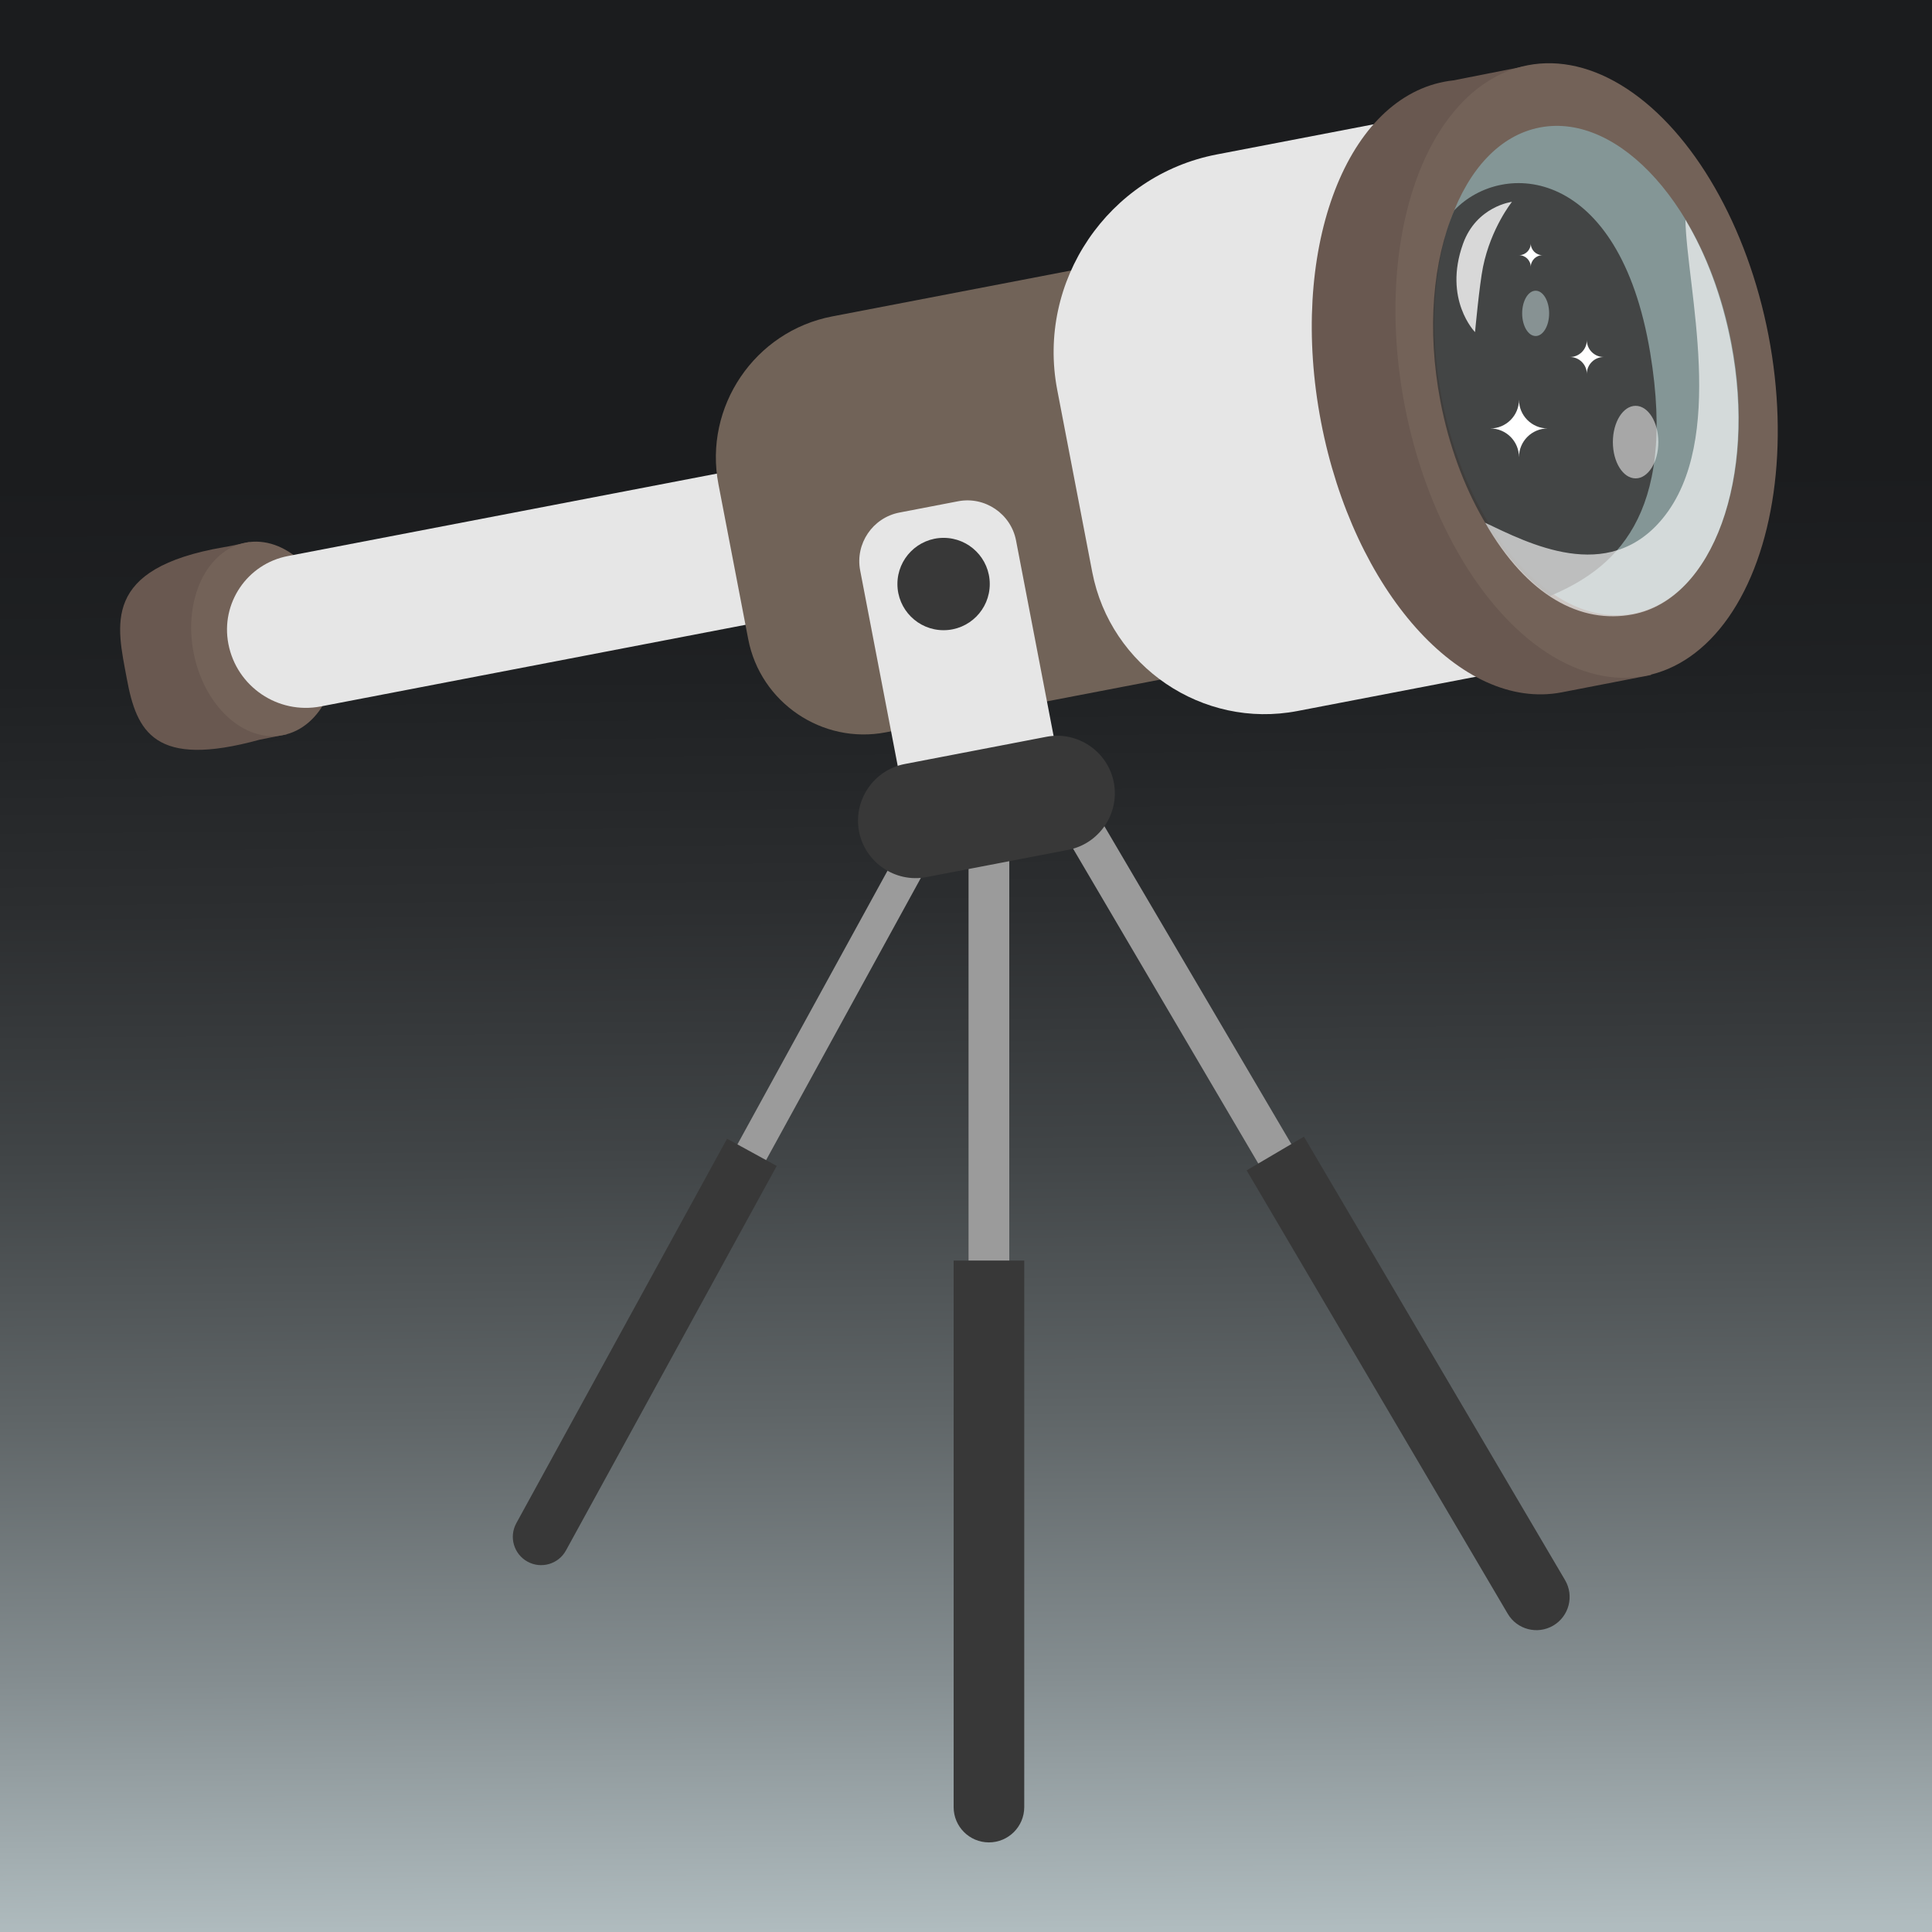 <?xml version="1.0" encoding="utf-8"?>
<!-- Generator: Adobe Illustrator 28.0.0, SVG Export Plug-In . SVG Version: 6.00 Build 0)  -->
<svg version="1.1" id="Шар_1" xmlns="http://www.w3.org/2000/svg" xmlns:xlink="http://www.w3.org/1999/xlink" x="0px" y="0px"
	 viewBox="0 0 1000 1000" style="enable-background:new 0 0 1000 1000;" xml:space="preserve">
<rect x="0" y="0" width="1000" height="1000" fill="#808080" stroke="none"/>
<style type="text/css">
	.st0{fill:url(#SVGID_1_);}
	.st1{fill:#695850;}
	.st2{fill:#736258;}
	.st3{fill:#E6E6E6;}
	.st4{fill:#716358;}
	.st5{fill:#849696;}
	.st6{opacity:0.85;fill:#383838;}
	.st7{fill:#9B9B9B;}
	.st8{fill:#383838;}
	.st9{opacity:0.65;fill:#FFFFFF;}
	.st10{opacity:0.79;fill:#FFFFFF;}
	.st11{opacity:0.53;fill:#FFFFFF;}
	.st12{opacity:0.53;fill:#C3D7DA;}
	.st13{fill:#FFFFFF;}
	.st14{fill:none;stroke:#000000;stroke-width:9;stroke-miterlimit:10;}
	.st15{opacity:0.85;fill:none;stroke:#000000;stroke-width:9;stroke-miterlimit:10;}
	.st16{opacity:0.65;fill:none;stroke:#000000;stroke-width:9;stroke-miterlimit:10;}
	.st17{opacity:0.79;fill:none;stroke:#000000;stroke-width:9;stroke-miterlimit:10;}
	.st18{opacity:0.53;fill:none;stroke:#000000;stroke-width:9;stroke-miterlimit:10;}
</style>
<linearGradient id="SVGID_1_" gradientUnits="userSpaceOnUse" x1="497.93" y1="242.359" x2="504.01" y2="999.143">
	<stop  offset="0" style="stop-color:#1B1C1E"/>
	<stop  offset="0.14" style="stop-color:#1F2123"/>
	<stop  offset="0.3" style="stop-color:#2C2E30"/>
	<stop  offset="0.469" style="stop-color:#414547"/>
	<stop  offset="0.645" style="stop-color:#5F6567"/>
	<stop  offset="0.824" style="stop-color:#848D90"/>
	<stop  offset="1" style="stop-color:#B0BCBF"/>
</linearGradient>
<rect x="0" y="0" class="st0" width="1000" height="1000"/>
<path class="st1" d="M147.31,373.47c7-10.31,9.8-27.62,6.38-46.14c-3.55-19.22-12.87-34.65-23.54-41.14l-1.1-5.61l-11.69,2.4
	c-0.48,0.05-0.95,0.14-1.43,0.22c-63.82,11-55.38,40.5-50.3,68.03c5.09,27.53,14.27,46.61,68.72,31.65l14.04-2.83l-1-6.22
	L147.31,373.47z"/>
<ellipse transform="matrix(0.982 -0.189 0.189 0.982 -59.964 31.733)" class="st2" cx="136.65" cy="330.74" rx="37.22" ry="50.75"/>
<path class="st3" d="M470.85,307.07l-304.83,58.58c-22.15,4.26-43.56-10.25-47.82-32.4l0,0c-4.05-21.05,9.74-41.4,30.79-45.44
	l306.82-58.96L470.85,307.07z"/>
<path class="st4" d="M691.01,334.37l-232.56,44.69c-32.84,6.31-64.86-15.39-71.17-48.23l-15.42-80.22
	c-7.7-40.06,18.78-79.13,58.84-86.83l243.46-46.79l36.27,188.72C712.96,318.94,704.23,331.83,691.01,334.37z"/>
<path class="st3" d="M834.14,336.78l-162.63,31.25c-48.98,9.41-96.76-22.96-106.17-71.94l-18.12-94.31
	c-10.8-56.21,26.35-111.03,82.55-121.83L803.29,46.6l50.26,261.53C856.09,321.35,847.36,334.24,834.14,336.78z"/>
<path class="st1" d="M851.06,328.53c23.08-32.69,32.31-87.58,21.03-146.29c-11.71-60.95-42.43-109.87-77.61-130.45l-3.64-17.8
	l-38.55,7.61c-1.58,0.17-3.16,0.4-4.73,0.71c-52,9.99-80.56,88.85-63.79,176.12c16.77,87.27,72.53,149.92,124.53,139.93l46.28-8.98
	l-3.28-19.72L851.06,328.53z"/>
<ellipse transform="matrix(0.982 -0.189 0.189 0.982 -21.482 158.431)" class="st2" cx="821.2" cy="192.02" rx="95.88" ry="160.92"/>
<ellipse transform="matrix(0.982 -0.189 0.189 0.982 -21.482 158.431)" class="st5" cx="821.2" cy="192.02" rx="76.33" ry="128.11"/>
<path class="st6" d="M752.75,108.82c-11.06,26.03-14.38,61.54-7.18,99.01c8.76,45.58,30.88,82.73,56.75,100.64
	c32.46-13.67,65.95-40.58,51.82-125.87C838.11,85.94,777.93,82.53,752.75,108.82z"/>
<rect x="501.32" y="435.67" class="st7" width="21.09" height="223.82"/>
<path class="st8" d="M511.87,953.62L511.87,953.62c-10.09,0-18.27-8.18-18.27-18.27V652.46h36.55v282.89
	C530.14,945.44,521.96,953.62,511.87,953.62z"/>
<rect x="421.15" y="432.88" transform="matrix(0.877 0.481 -0.481 0.877 304.073 -142.154)" class="st7" width="16.92" height="179.55"/>
<path class="st8" d="M273.05,808.31L273.05,808.31c-7.1-3.89-9.7-12.8-5.81-19.9L376.32,589.4l25.71,14.09L292.95,802.5
	C289.06,809.6,280.15,812.2,273.05,808.31z"/>
<rect x="600.05" y="406.59" transform="matrix(0.862 -0.507 0.507 0.862 -175.418 380.319)" class="st7" width="19.86" height="210.74"/>
<path class="st8" d="M803.97,841.39L803.97,841.39c-8.19,4.82-18.73,2.09-23.56-6.1L645.26,605.78l29.65-17.46l135.15,229.52
	C814.88,826.03,812.16,836.57,803.97,841.39z"/>
<path class="st3" d="M468.82,418.08l-23.6-122.82c-2.66-13.82,6.48-27.3,20.3-29.96l30.42-5.85c13.82-2.66,27.3,6.48,29.96,20.3
	l23.6,122.82c2.66,13.82-6.48,27.3-20.3,29.96l-30.42,5.85C484.96,441.04,471.48,431.9,468.82,418.08z"/>
<path class="st8" d="M552.87,439.89l-73.34,14.1c-16.1,3.09-31.8-7.55-34.89-23.64v0c-3.09-16.1,7.55-31.8,23.64-34.89l73.34-14.1
	c16.1-3.09,31.8,7.55,34.89,23.64v0C579.61,421.1,568.97,436.8,552.87,439.89z"/>
<circle class="st8" cx="488.4" cy="302.29" r="23.9"/>
<path class="st9" d="M895.99,177.76c-4.63-24.12-12.93-46.19-23.62-63.98c0.69,35.03,21.69,113.9-11.81,154.61
	c-28.38,34.49-69.92,12.54-91.84,2.19c21.75,37.9,49.48,52.59,76.49,47.4C886.61,310.02,909.34,247.25,895.99,177.76z"/>
<path class="st10" d="M763.48,171.91c0,0-16.58-16.84-6.23-45.71c6.98-19.48,25.34-21.73,25.34-21.73s-10.87,13.49-14.99,33.72
	C765.73,147.37,763.48,171.91,763.48,171.91z"/>
<ellipse class="st11" cx="846.59" cy="228.83" rx="11.77" ry="18.78"/>
<ellipse class="st12" cx="794.85" cy="162.2" rx="6.98" ry="11.73"/>
<g>
	<path class="st13" d="M786.22,206.89c0,8.21-6.66,14.87-14.87,14.87c8.21,0,14.87,6.66,14.87,14.87c0-8.21,6.66-14.87,14.87-14.87
		C792.88,221.75,786.22,215.1,786.22,206.89z"/>
</g>
<g>
	<path class="st13" d="M792.32,125.99c0,3.37-2.73,6.1-6.1,6.1c3.37,0,6.1,2.73,6.1,6.1c0-3.37,2.73-6.1,6.1-6.1
		C795.05,132.09,792.32,129.36,792.32,125.99z"/>
</g>
<g>
	<path class="st13" d="M821.34,176.04c0,4.83-3.92,8.75-8.75,8.75c4.83,0,8.75,3.92,8.75,8.75c0-4.83,3.92-8.75,8.75-8.75
		C825.26,184.79,821.34,180.88,821.34,176.04z"/>
</g>
<rect x="1437.66" y="-11.43" class="st13" width="1000" height="1000"/>
<path class="st14" d="M1591.38,373.47c7-10.31,9.8-27.62,6.38-46.14c-3.55-19.22-12.87-34.65-23.54-41.14l-1.1-5.61l-11.69,2.4
	c-0.48,0.05-0.95,0.14-1.43,0.22c-63.82,11-55.38,40.5-50.3,68.03c5.09,27.53,14.27,46.61,68.72,31.65l14.04-2.83l-1-6.22
	L1591.38,373.47z"/>
<ellipse transform="matrix(0.982 -0.189 0.189 0.982 -34.014 304.263)" class="st14" cx="1580.72" cy="330.74" rx="37.22" ry="50.75"/>
<path class="st14" d="M1914.91,307.07l-304.83,58.58c-22.15,4.26-43.56-10.25-47.82-32.4v0c-4.05-21.05,9.74-41.4,30.79-45.44
	l306.82-58.96L1914.91,307.07z"/>
<path class="st14" d="M2135.07,334.37l-232.56,44.69c-32.84,6.31-64.86-15.39-71.17-48.23l-15.42-80.22
	c-7.7-40.06,18.78-79.13,58.84-86.83l243.46-46.79l36.27,188.72C2157.03,318.94,2148.29,331.83,2135.07,334.37z"/>
<path class="st14" d="M2278.2,336.78l-162.63,31.25c-48.98,9.41-96.76-22.96-106.17-71.94l-18.12-94.31
	c-10.8-56.21,26.35-111.03,82.55-121.83l173.53-33.35l50.26,261.53C2300.16,321.35,2291.42,334.24,2278.2,336.78z"/>
<path class="st14" d="M2295.12,328.53c23.08-32.69,32.31-87.58,21.03-146.29c-11.71-60.95-42.44-109.87-77.61-130.45l-3.64-17.8
	l-38.55,7.61c-1.58,0.17-3.16,0.4-4.73,0.71c-52,9.99-80.56,88.85-63.79,176.12c16.77,87.27,72.53,149.92,124.53,139.93l46.28-8.98
	l-3.28-19.72L2295.12,328.53z"/>
<ellipse transform="matrix(0.982 -0.189 0.189 0.982 4.468 430.962)" class="st14" cx="2265.27" cy="192.02" rx="95.88" ry="160.92"/>
<ellipse transform="matrix(0.982 -0.189 0.189 0.982 4.468 430.962)" class="st14" cx="2265.27" cy="192.02" rx="76.33" ry="128.11"/>
<path class="st15" d="M2196.81,108.82c-11.06,26.03-14.38,61.54-7.18,99.01c8.76,45.58,30.88,82.73,56.75,100.64
	c32.46-13.67,65.95-40.58,51.82-125.87C2282.18,85.94,2221.99,82.53,2196.81,108.82z"/>
<rect x="1945.39" y="435.67" class="st14" width="21.09" height="223.82"/>
<path class="st14" d="M1955.93,953.62L1955.93,953.62c-10.09,0-18.27-8.18-18.27-18.27V652.46h36.55v282.89
	C1974.21,945.44,1966.03,953.62,1955.93,953.62z"/>
<rect x="1865.21" y="432.88" transform="matrix(0.877 0.481 -0.481 0.877 481.795 -836.201)" class="st14" width="16.92" height="179.55"/>
<path class="st14" d="M1717.12,808.31L1717.12,808.31c-7.1-3.89-9.7-12.8-5.81-19.9l109.07-199.01l25.71,14.09L1737.02,802.5
	C1733.13,809.6,1724.22,812.2,1717.12,808.31z"/>
<rect x="2044.11" y="406.59" transform="matrix(0.862 -0.507 0.507 0.862 24.297 1113.066)" class="st14" width="19.86" height="210.74"/>
<path class="st14" d="M2248.03,841.39L2248.03,841.39c-8.19,4.82-18.73,2.09-23.56-6.1l-135.15-229.52l29.65-17.46l135.15,229.52
	C2258.95,826.03,2256.22,836.57,2248.03,841.39z"/>
<path class="st14" d="M1912.89,418.08l-23.6-122.82c-2.66-13.82,6.48-27.3,20.3-29.96l30.42-5.85c13.82-2.66,27.3,6.48,29.96,20.3
	l23.6,122.82c2.66,13.82-6.48,27.3-20.3,29.96l-30.42,5.85C1929.03,441.04,1915.55,431.9,1912.89,418.08z"/>
<path class="st14" d="M1996.94,439.89l-73.34,14.1c-16.1,3.09-31.8-7.55-34.89-23.64v0c-3.09-16.1,7.55-31.8,23.64-34.89l73.34-14.1
	c16.1-3.09,31.8,7.55,34.89,23.64v0C2023.68,421.1,2013.04,436.8,1996.94,439.89z"/>
<circle class="st14" cx="1932.47" cy="302.29" r="23.9"/>
<path class="st16" d="M2340.06,177.76c-4.63-24.12-12.93-46.19-23.62-63.98c0.69,35.03,21.69,113.9-11.81,154.61
	c-28.38,34.49-69.92,12.54-91.84,2.19c21.75,37.9,49.48,52.59,76.49,47.4C2330.67,310.02,2353.41,247.25,2340.06,177.76z"/>
<path class="st17" d="M2207.54,171.91c0,0-16.58-16.84-6.23-45.71c6.98-19.48,25.34-21.73,25.34-21.73s-10.87,13.49-14.99,33.72
	C2209.79,147.37,2207.54,171.91,2207.54,171.91z"/>
<ellipse class="st18" cx="2290.66" cy="228.83" rx="11.77" ry="18.78"/>
<ellipse class="st18" cx="2238.91" cy="162.2" rx="6.98" ry="11.73"/>
<g>
	<path class="st14" d="M2230.29,206.89c0,8.21-6.66,14.87-14.87,14.87c8.21,0,14.87,6.66,14.87,14.87c0-8.21,6.66-14.87,14.87-14.87
		C2236.95,221.75,2230.29,215.1,2230.29,206.89z"/>
</g>
<g>
	<path class="st14" d="M2236.39,125.99c0,3.37-2.73,6.1-6.1,6.1c3.37,0,6.1,2.73,6.1,6.1c0-3.37,2.73-6.1,6.1-6.1
		C2239.12,132.09,2236.39,129.36,2236.39,125.99z"/>
</g>
<g>
	<path class="st14" d="M2265.41,176.04c0,4.83-3.92,8.75-8.75,8.75c4.83,0,8.75,3.92,8.75,8.75c0-4.83,3.92-8.75,8.75-8.75
		C2269.33,184.79,2265.41,180.88,2265.41,176.04z"/>
</g>
</svg>
